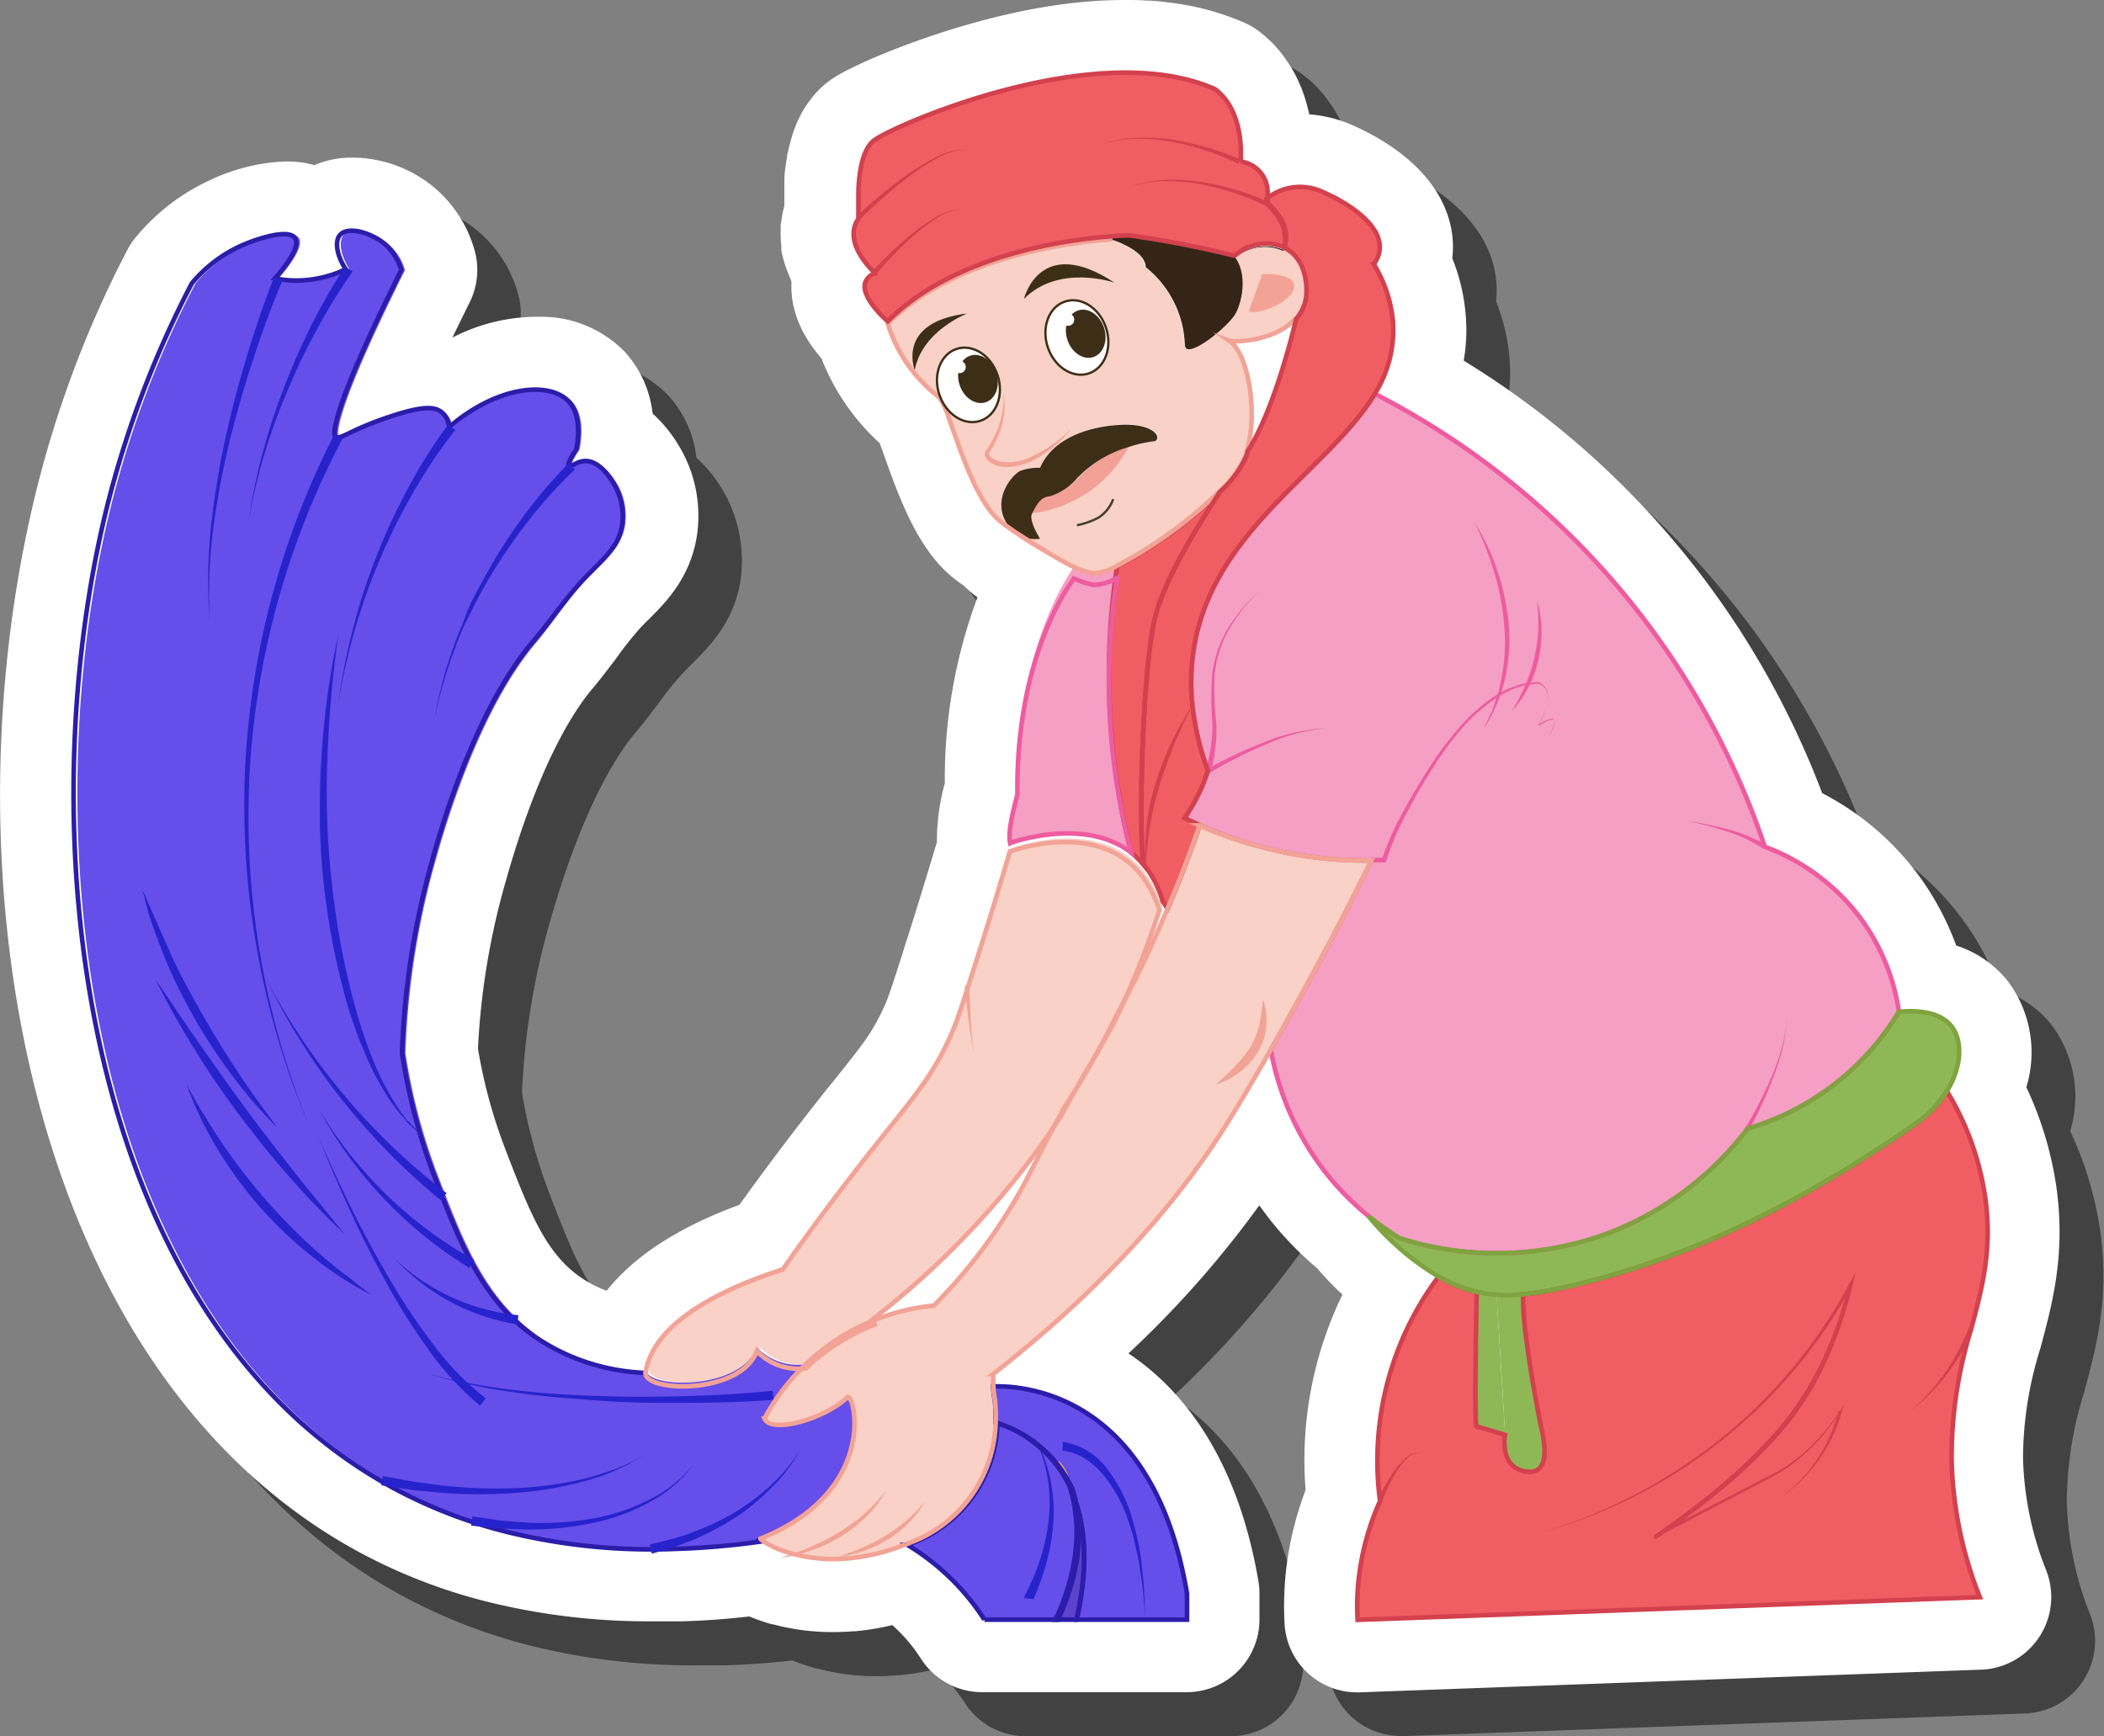<svg id="Layer_1" data-name="Layer 1" xmlns="http://www.w3.org/2000/svg" width="228.9" height="188.89" viewBox="0 0 228.9 188.89">
  <rect x="0" y="0" width="228.9" height="188.89" fill="#808080" stroke="none"/>
  <defs>
    <style>
      .cls-1 {
        fill: #050505;
        opacity: 0.5;
      }

      .cls-2, .cls-24 {
        fill: #fff;
      }

      .cls-3 {
        fill: #342517;
      }

      .cls-4 {
        fill: #f3a097;
      }

      .cls-5 {
        fill: #f49fc3;
      }

      .cls-6 {
        fill: #654eea;
      }

      .cls-13, .cls-16, .cls-20, .cls-21, .cls-22, .cls-23, .cls-7 {
        fill: none;
      }

      .cls-7 {
        stroke: #1d1c1a;
      }

      .cls-13, .cls-16, .cls-19, .cls-20, .cls-21, .cls-22, .cls-23, .cls-24, .cls-7 {
        stroke-miterlimit: 10;
      }

      .cls-13, .cls-24, .cls-7 {
        stroke-width: 0.25px;
      }

      .cls-8 {
        fill: #f9d1c6;
      }

      .cls-9 {
        fill: #f05e63;
      }

      .cls-10 {
        fill: #d2414d;
      }

      .cls-11 {
        fill: #f2a396;
      }

      .cls-12 {
        fill: #3d2e17;
      }

      .cls-13 {
        stroke: #424127;
      }

      .cls-14 {
        fill: #ee5ba0;
      }

      .cls-15 {
        fill: #8eb856;
      }

      .cls-16, .cls-19 {
        stroke: #2b1daa;
      }

      .cls-16, .cls-19, .cls-20, .cls-21, .cls-22, .cls-23 {
        stroke-width: 0.5px;
      }

      .cls-17 {
        fill: #2723cc;
      }

      .cls-18 {
        fill: #eeb637;
      }

      .cls-19 {
        fill: #5d42ce;
      }

      .cls-20 {
        stroke: #ee5ba0;
      }

      .cls-21 {
        stroke: #d2414d;
      }

      .cls-22 {
        stroke: #7fa43f;
      }

      .cls-23 {
        stroke: #f2a396;
      }

      .cls-24 {
        stroke: #3d2e17;
      }
    </style>
  </defs>
  <g>
    <path class="cls-1" d="M152.39,188.89a7.91,7.91,0,0,1-7.89-7.47,34.65,34.65,0,0,1,.57-8.49,36.55,36.55,0,0,1,1.72-6.06,41.38,41.38,0,0,1,1.15-13.38,42.54,42.54,0,0,1,2.87-7.87,40.08,40.08,0,0,1-2.77-2.9,37.25,37.25,0,0,1-4.74-4.82q-.8-1-1.53-2A110.25,110.25,0,0,1,127.55,152c6.5,4.33,12,12.18,14.14,24.81a8.17,8.17,0,0,1,.1,1.31V181a7.91,7.91,0,0,1-7.91,7.91H111.61a7.9,7.9,0,0,1-6.69-3.69,17.32,17.32,0,0,0-3.11-3.61,29.68,29.68,0,0,1-4,.67h-.21c-.76.07-1.52.1-2.26.1a24.46,24.46,0,0,1-6.44-.84h-.07a5.62,5.62,0,0,1-.55-.15,20.58,20.58,0,0,1-2.05-.72c-2.55.28-5,.46-7.42.53h-.47c-.9,0-1.78,0-2.64,0a73.09,73.09,0,0,1-17.41-2,60.82,60.82,0,0,1-14.59-5.6C7.26,153.75-1.52,99.19,8.73,57.92a118.36,118.36,0,0,1,9.87-26,7.51,7.51,0,0,1,1-1.46,23,23,0,0,1,8.29-6.26,21,21,0,0,1,7.76-1.89h.43a10,10,0,0,1,2.87.4,9.9,9.9,0,0,1,4-.83h.4a14,14,0,0,1,8.22,2.92,13.71,13.71,0,0,1,4.77,7.09,7.9,7.9,0,0,1-.51,5.75c-.69,1.39-1.31,2.66-1.87,3.82a20.11,20.11,0,0,1,8.93-2.27h.38A12.73,12.73,0,0,1,72.68,43a12,12,0,0,1,3.08,6.79,15.19,15.19,0,0,1,4.79,13.47c-.76,4.48-3.38,7.1-5.3,9l-.83.84a34.08,34.08,0,0,0-2.72,3.35c-.78,1-1.58,2.11-2.51,3.2-2,2.34-5.84,8.16-9.46,21a79.82,79.82,0,0,0-2.94,18.26,56.65,56.65,0,0,0,3,11c2.76,7.19,4.5,11.38,8.25,13.93a13.2,13.2,0,0,0,2.72,1.41c3-3.78,7.81-6.92,14.45-9.35,2.85-4,5.35-7.26,7.42-9.93,1.08-1.38,2-2.56,2.87-3.63,1.39-1.73,2.48-3.09,3.36-4.33a21.4,21.4,0,0,0,2.29-4.16c.32-.73.9-2.5,1.31-3.77l.55-1.71c0-.09.52-1.66.52-1.66,1.11-3.48,2.5-8.08,3.16-10.28,0-.16,0-.31,0-.47a23.72,23.72,0,0,1,.85-5.93,56.92,56.92,0,0,1,3.56-20.26,11.72,11.72,0,0,1-1.47-1.28l-.52-.37c-4-2.85-6.06-7.87-8.1-13.65-.17-.48-.52-1.44-.53-1.48a24.45,24.45,0,0,1-6.34-9.21l-.41-.49c-.27-.34-.46-.6-.65-.86L92.8,42c-.26-.4-.53-.87-.77-1.33l-.22-.47a11,11,0,0,1-.61-1.68,3.06,3.06,0,0,1-.1-.38,9.57,9.57,0,0,1-.25-2.62v-.19a2,2,0,0,1-.11-.26c-.19-.41-.33-.77-.46-1.14l-.06-.18a12.25,12.25,0,0,1-.44-1.81c0-.14,0-.36-.06-.5A9.38,9.38,0,0,1,89.65,30s0-.56,0-.56c0-.18,0-.36,0-.53a9.8,9.8,0,0,1,.35-1.76c0-.45,0-1,0-1.56a3.08,3.08,0,0,1,0-.43c0-.28,0-.49,0-.69,0-.83.12-1.58.23-2.3l.07-.41c0-.23.08-.46.13-.7s.09-.42.15-.64.13-.47.18-.66c.11-.34.2-.62.29-.88l.24-.61c.16-.37.31-.68.46-1s.27-.49.39-.7A11,11,0,0,1,93,15.54c.2-.26.4-.5.61-.73a10,10,0,0,1,2.07-1.7c2.56-1.61,11.89-5.6,21.63-7.39,1.11-.21,2.22-.38,3.34-.53a51.8,51.8,0,0,1,6.54-.44c.73,0,1.45,0,2.17,0,.91,0,1.81.13,2.69.24a29.09,29.09,0,0,1,8.08,2.17,8.92,8.92,0,0,1,1.49.87,14,14,0,0,1,1.68,1.48l.38.41a13.37,13.37,0,0,1,1,1.3c.09.11.18.25.27.38a15.86,15.86,0,0,1,.94,1.65l.24.54c.11.24.26.62.4,1,.06.17.14.39.21.62s.17.55.23.79.16.62.22.94a14.24,14.24,0,0,1,4.64,1.15c3.31,1.44,9,4.69,10.6,10.38a10.89,10.89,0,0,1,.33,4.12,21.44,21.44,0,0,1,1.48,6.44A19.85,19.85,0,0,1,164,44a94.42,94.42,0,0,1,39,47.06,30.3,30.3,0,0,1,14.58,16.59,11.86,11.86,0,0,1,5.64,3.89,13,13,0,0,1,2,11.53,38.55,38.55,0,0,1,3.3,11.08c.95,7.08-.44,12.39-1.71,17.07l-.06.25a39.9,39.9,0,0,0-1.89,11.87,35.09,35.09,0,0,0,2.53,12.32,7.91,7.91,0,0,1-7.09,10.78l-67.68,2.46Z"/>
    <path class="cls-2" d="M147.64,184.14a7.91,7.91,0,0,1-7.89-7.47,35.15,35.15,0,0,1,.57-8.49,36.83,36.83,0,0,1,1.72-6.06,41.28,41.28,0,0,1,4-21.25,38,38,0,0,1-2.77-2.9,36.7,36.7,0,0,1-4.75-4.82c-.53-.64-1-1.3-1.52-2a110.33,110.33,0,0,1-14.23,16.11c6.5,4.34,12,12.19,14.14,24.81a8.17,8.17,0,0,1,.11,1.31v2.83a7.91,7.91,0,0,1-7.91,7.91H106.86a7.91,7.91,0,0,1-6.69-3.68,17.42,17.42,0,0,0-3.1-3.62,28.17,28.17,0,0,1-4,.67l-.22,0c-.75.06-1.51.09-2.25.09a24.9,24.9,0,0,1-6.45-.83l-.06,0a5.12,5.12,0,0,1-.56-.15,20.39,20.39,0,0,1-2-.72c-2.55.29-5,.47-7.42.53H73.6c-.9,0-1.77,0-2.64,0a72.64,72.64,0,0,1-17.41-2A60,60,0,0,1,39,168.84C2.51,149-6.26,94.44,4,53.18a118.14,118.14,0,0,1,9.86-26,8.23,8.23,0,0,1,1-1.47,22.93,22.93,0,0,1,8.29-6.25,21,21,0,0,1,7.76-1.89h.43a10.75,10.75,0,0,1,2.87.4,10,10,0,0,1,4-.82h.41a14.08,14.08,0,0,1,8.21,2.92,13.83,13.83,0,0,1,4.78,7.09,7.91,7.91,0,0,1-.52,5.75c-.69,1.4-1.31,2.66-1.87,3.82a20.1,20.1,0,0,1,8.93-2.26h.39a12.67,12.67,0,0,1,9.39,3.77A11.9,11.9,0,0,1,71,45a15.22,15.22,0,0,1,2.92,3.61,14.71,14.71,0,0,1,1.87,9.86c-.76,4.48-3.38,7.1-5.29,9-.27.26-.54.54-.83.84A36.63,36.63,0,0,0,67,71.69c-.78,1-1.59,2.11-2.51,3.2-2,2.34-5.85,8.16-9.47,21A79.82,79.82,0,0,0,52,114.1a56,56,0,0,0,3,11c2.75,7.19,4.5,11.38,8.24,13.93A12.73,12.73,0,0,0,66,140.44c3-3.78,7.81-6.91,14.45-9.35,2.86-4,5.35-7.26,7.42-9.93,1.08-1.38,2-2.56,2.88-3.62,1.38-1.73,2.47-3.1,3.36-4.33a22.25,22.25,0,0,0,2.29-4.16c.31-.74.89-2.51,1.3-3.78l.55-1.71c0-.08.52-1.65.52-1.65,1.11-3.49,2.5-8.09,3.16-10.29,0-.15,0-.31,0-.47a23.86,23.86,0,0,1,.86-5.93A56.47,56.47,0,0,1,106.34,65a13.68,13.68,0,0,1-1.48-1.27l-.52-.37c-4-2.85-6.06-7.88-8.1-13.66-.17-.48-.52-1.43-.53-1.48A24.43,24.43,0,0,1,89.37,39l-.41-.5c-.27-.34-.46-.59-.64-.85s-.18-.25-.26-.38a12.93,12.93,0,0,1-.78-1.33l-.22-.46a12.6,12.6,0,0,1-.61-1.68c0-.13-.07-.27-.1-.39a10.34,10.34,0,0,1-.25-2.61,1.34,1.34,0,0,1,0-.2L86,30.33c-.19-.41-.33-.78-.46-1.15L85.47,29A12.23,12.23,0,0,1,85,27.2L85,26.69a10.83,10.83,0,0,1-.07-1.41s0-.57,0-.57c0-.18,0-.35.06-.53a10.15,10.15,0,0,1,.34-1.76c0-.45,0-1,0-1.55v-.44c0-.27,0-.49,0-.69,0-.83.12-1.58.23-2.29l.07-.42c0-.22.09-.46.14-.69s.09-.42.15-.65.12-.46.18-.66.19-.61.29-.88.15-.41.23-.61c.16-.37.31-.68.47-1s.26-.49.38-.69a11.21,11.21,0,0,1,.76-1.08,7.15,7.15,0,0,1,.6-.72,10,10,0,0,1,2.07-1.71c2.56-1.6,11.89-5.59,21.63-7.39,1.11-.2,2.22-.38,3.34-.52A50.22,50.22,0,0,1,122.45,0c.72,0,1.45,0,2.16.06.91,0,1.81.12,2.7.23a28.78,28.78,0,0,1,8.07,2.18,7.9,7.9,0,0,1,1.49.86,15,15,0,0,1,1.68,1.48c.13.13.25.27.38.41a13.56,13.56,0,0,1,1,1.3l.26.38a14.23,14.23,0,0,1,.94,1.65l.24.54a10.63,10.63,0,0,1,.4,1c.07.17.14.39.21.62s.17.56.23.79.16.62.23.94a14.44,14.44,0,0,1,4.63,1.15c3.31,1.45,9,4.69,10.6,10.38A10.71,10.71,0,0,1,158,28.1a21.2,21.2,0,0,1,1.48,6.45,19.39,19.39,0,0,1-.24,4.69,94.37,94.37,0,0,1,39,47.06,30.41,30.41,0,0,1,10.38,8.79,30.88,30.88,0,0,1,4.2,7.79,11.83,11.83,0,0,1,5.63,3.89,12.94,12.94,0,0,1,2,11.53,38.24,38.24,0,0,1,3.3,11.08c.95,7.08-.44,12.4-1.71,17.08l-.06.24a40.23,40.23,0,0,0-1.89,11.87,35.32,35.32,0,0,0,2.53,12.32,7.91,7.91,0,0,1-7.08,10.78l-67.69,2.47Z"/>
    <g>
      <path class="cls-3" d="M134.47,34.19c-.87,1.49-5.48,5.19-5.57,3.33a11.3,11.3,0,0,0-4.26-8.45c0-1.35-1.89-2.35-3.57-2.95h0l-1-.33c1.46-.14,2.47-.16,2.86-.16a111,111,0,0,1,11.36,2.2l.05,0c.06.08.13.16.19.25C135.83,29.91,135.26,32.86,134.47,34.19Z"/>
      <path class="cls-4" d="M122.93,48.54c-.23.43-4.06,7.33-10.67,7.31.43-.77.84-1.8,1.95-1.88a6.36,6.36,0,0,0,3.09-2A13,13,0,0,1,122.93,48.54Z"/>
      <path class="cls-5" d="M206.59,110.08a28.55,28.55,0,0,1-16.46,12.72,34.52,34.52,0,0,1-15.25,11.42,35,35,0,0,1-22.61.51,30.88,30.88,0,0,1-7.61-6.6,30.51,30.51,0,0,1-6.41-13.91c2.36-4.14,4.32-7.77,4.53-8.15,2.72-5,4.89-9.32,6.42-12.45A43.73,43.73,0,0,1,136.7,92a41.49,41.49,0,0,1-6.17-2.21c-.59-.25-1.14-.52-1.66-.78a19,19,0,0,0,1.55-2.65,16.35,16.35,0,0,0,1-2.52,30,30,0,0,1-1.68-7.06h0a23.35,23.35,0,0,1,.32-7.14c2.5-12.37,14.6-18.64,19.52-26.79A86.47,86.47,0,0,1,192,92.13a23,23,0,0,1,10.35,7.69A22.75,22.75,0,0,1,206.59,110.08Z"/>
      <path class="cls-6" d="M114.83,176.23h-8a25.78,25.78,0,0,0-8.37-8.13l.06,0c.21-.08.4-.18.6-.26a14.31,14.31,0,0,0,9.12-13,12.94,12.94,0,0,1,4.81,2.69,12.76,12.76,0,0,1,3.37,4.52C118.39,168.43,115.63,174.54,114.83,176.23Z"/>
      <path class="cls-6" d="M129.14,173.4v2.83h-12c1.46-6.47.81-11-.66-14.24a12.76,12.76,0,0,0-3.37-4.52,12.94,12.94,0,0,0-4.81-2.69,16.81,16.81,0,0,0-.07-2.43,8.51,8.51,0,0,1-.17-1.5C111.51,150.74,125.5,151.74,129.14,173.4Z"/>
      <path class="cls-7" d="M120,25.79h0c-5.39.48-16.75,2.36-23.51,9.18,0,0,0,.11.08.33,6.76-6.76,18-8.62,23.43-9.1h0l1-.08Zm19.7,1.14,0,0a5.07,5.07,0,0,0-5.41.89c.06.08.13.16.19.25a5,5,0,0,1,5.22-.72h0a2.32,2.32,0,0,0,.06-.38S139.75,27,139.74,26.93Z"/>
      <path class="cls-8" d="M139.68,26.92a2.71,2.71,0,0,1-.06.38v0a5,5,0,0,0-5.23.73c1.33,1.85.76,4.81,0,6.14-.87,1.48-5.47,5.19-5.57,3.32A11.3,11.3,0,0,0,124.53,29c0-1.34-1.9-2.34-3.58-2.94h0c-.31,0-.64.05-1,.08h0c-5.38.47-16.68,2.34-23.44,9.09a16.18,16.18,0,0,0,5.57,8,.45.45,0,0,1,.11.13,8.82,8.82,0,0,1,1,2.25C104.43,49,106.24,55,109,56.92c.46.33.93.64,1.39,1-3.13-3-.25-6.38.7-6.74a6.2,6.2,0,0,1,2.1-.32c1.22-2.84,4.56-4.38,8.48-4.65s4.84,1.43,4,1.77a14.11,14.11,0,0,0-2.89.65l0,0a13.42,13.42,0,0,1-2.89,3.76,14.14,14.14,0,0,1-7.79,3.49c0,1,.17,2.38,1,2.69l0,0c-2.13-.77-2.67-.8-2.73-.67-.14.28,1.8,1.75,6.31,3.75a10.19,10.19,0,0,0,2.18.72,5.41,5.41,0,0,0,2.52-.79,48.19,48.19,0,0,0,11.15-8.07h0a11.53,11.53,0,0,0,2.85-3.82,4.19,4.19,0,0,0,.19-.63c1.25-4.4,0-10.63-1.92-12,.54.19,5.05.07,7.2-2.42a4.54,4.54,0,0,0,1.13-3C142.06,29.12,141.05,27.61,139.68,26.92Z"/>
      <path class="cls-7" d="M125.17,21a13.93,13.93,0,0,1,14.55,5.9"/>
      <path class="cls-9" d="M139.74,26.93l0,0a5.07,5.07,0,0,0-5.41.89l-.05,0a111,111,0,0,0-11.36-2.2c-.39,0-1.4,0-2.86.16h0c-5.39.48-16.75,2.36-23.51,9.18,0,0-4.54-3.89-1.42-5.27.11-.08-3.66-3.24-1.77-5.95,0-.06-.7-7.12,1.77-8.65S119.34,4,132.18,9.7c3.37,2.48,2.76,7.88,2.76,7.88a3.42,3.42,0,0,1,2.9,4c0,.1,0,.21,0,.32C137.86,22.52,140.43,23.91,139.74,26.93Z"/>
      <path class="cls-10" d="M93.14,23.58A53.8,53.8,0,0,1,98.7,19a26.67,26.67,0,0,1,3.07-1.86,6.54,6.54,0,0,1,3.45-.84,6.45,6.45,0,0,0-3.39,1,25.43,25.43,0,0,0-3,1.95,53.28,53.28,0,0,0-5.36,4.71Z"/>
      <path class="cls-10" d="M94.9,29.53a41.12,41.12,0,0,1,4.34-4.11,19.77,19.77,0,0,1,2.44-1.71,6.65,6.65,0,0,1,2.78-1,6.52,6.52,0,0,0-2.71,1.14,19.42,19.42,0,0,0-2.35,1.79,41.22,41.22,0,0,0-4.12,4.24Z"/>
      <path class="cls-10" d="M134.74,17.82a29.08,29.08,0,0,0-7.42-2.43,22.25,22.25,0,0,0-3.91-.3,14.14,14.14,0,0,0-3.86.71A14,14,0,0,1,123.4,15a21.85,21.85,0,0,1,4,.17,30,30,0,0,1,3.87.86A28.49,28.49,0,0,1,135,17.38Z"/>
      <path class="cls-10" d="M137.79,22.42A29.08,29.08,0,0,0,130.37,20a21.32,21.32,0,0,0-3.91-.29,13.83,13.83,0,0,0-3.87.7,14.16,14.16,0,0,1,3.86-.83,21,21,0,0,1,4,.18,28.75,28.75,0,0,1,3.87.85A28.36,28.36,0,0,1,138,22Z"/>
      <path class="cls-11" d="M137.3,29.85s3.53-.27,3.5,1.32-3.92,3.2-4.94,2.7"/>
      <path class="cls-11" d="M109.17,42.67a8,8,0,0,1-.12,3.4,10.18,10.18,0,0,1-1.4,3.14l0,0h0c-.19.16.09.57.46.75a3.26,3.26,0,0,0,1.25.33A5.92,5.92,0,0,0,112,49.8a16.35,16.35,0,0,0,4.58-3.15,13.24,13.24,0,0,1-4.4,3.55,6.42,6.42,0,0,1-2.84.61,3.29,3.29,0,0,1-1.46-.4,2,2,0,0,1-.6-.55,1,1,0,0,1-.14-.46.72.72,0,0,1,.2-.48l0,0a12.09,12.09,0,0,0,1.47-3A9.26,9.26,0,0,0,109.17,42.67Z"/>
      <path class="cls-12" d="M125.64,48a14.11,14.11,0,0,0-2.89.65h0A12.79,12.79,0,0,0,117.21,52a6.25,6.25,0,0,1-3,2c-1.09.08-1.49,1.09-1.92,1.85s.86,2.77.86,2.77a4,4,0,0,1-2.79-.67h0c-3.13-3-.25-6.38.69-6.74a6,6,0,0,1,2.11-.32c1.22-2.85,4.56-4.38,8.48-4.65S126.43,47.64,125.64,48Z"/>
      <path class="cls-13" d="M121.11,54.31a4.08,4.08,0,0,1-1.58,2,8.66,8.66,0,0,1-2.37.84h0"/>
      <path class="cls-5" d="M123.06,92.77c-4.71-3.8-11.8-1.55-13-1.14h0l-.16.06c-.35-1.53.73-5.09.79-5.57-.16-14.41,4.79-22.51,6.14-24.43a9.58,9.58,0,0,0,2.18.73,5.41,5.41,0,0,0,2.52-.79,78.68,78.68,0,0,0-.67,17.53A80.35,80.35,0,0,0,123.06,92.77Z"/>
      <path class="cls-7" d="M127,98.91c.46.71,1,1.56,1,1.56l1.88.68"/>
      <path class="cls-7" d="M126.61,97.61l-.15.43"/>
      <path class="cls-8" d="M126.43,98.56A91.4,91.4,0,0,1,121.37,111c-1.71,3.1-3.23,5.51-5.57,9.8a.83.83,0,0,1-.08.12,87.75,87.75,0,0,1-6.46,8.69,92,92,0,0,1-14.11,13.51l.29.52A23.59,23.59,0,0,0,88,148.45a6.26,6.26,0,0,1-5.33-1.85c-1.6,4.43-10.79,4.55-12,2.76a.77.77,0,0,1-.11-.38c.87-6,9.73-9.6,14.92-11.25,0,0,0,0,0,0,3.48-5,6.52-8.94,8.65-11.69,5.22-6.68,7.63-9.07,9.84-14.27.46-1.08,1.08-2.93,2.19-6.41v0c.14-.44.28-.9.44-1.39,1.55-4.87,2.77-8.91,3.59-11.72h0c1.17-.4,8.19-2.63,12.86,1.14a8.33,8.33,0,0,1,1.36,1.36,11.41,11.41,0,0,1,2,3.8Z"/>
      <path class="cls-7" d="M110.13,91.39a2.1,2.1,0,0,1-.06.24"/>
      <path class="cls-11" d="M105.45,107.23c.09,2.42.16,4.85.49,7.25-.49-2.38-.74-4.8-1-7.21Z"/>
      <path class="cls-14" d="M168.42,80.3a10.32,10.32,0,0,0,.53-1,3.62,3.62,0,0,0,.2-.55c0-.18,0-.44-.18-.45a2.22,2.22,0,0,0-1.08.39c-.18.07-.3.24-.54.25l.29-.53a6.75,6.75,0,0,0,.72-2.21,2.07,2.07,0,0,0-.15-1.13,1.47,1.47,0,0,0-.85-.69h0l-1.11.12a10.2,10.2,0,0,0-1.09.27,10.37,10.37,0,0,0-2,.94l0,0h0l0,0A18.42,18.42,0,0,0,159,79.3a35.83,35.83,0,0,0-3.26,4.48c-1,1.57-1.91,3.17-2.76,4.81a30.1,30.1,0,0,0-2.17,5.07l-.05.17h-.17l-1.39,0v-.5l1.37,0-.22.17a30.09,30.09,0,0,1,2.27-5.12c.88-1.64,1.84-3.23,2.84-4.8a36.42,36.42,0,0,1,3.35-4.47A18.61,18.61,0,0,1,163,75.5h0a10.45,10.45,0,0,1,2.08-.92,6.06,6.06,0,0,1,1.1-.26l1.14-.11h0a1.57,1.57,0,0,1,.91.77,2.08,2.08,0,0,1,.14,1.18,6.55,6.55,0,0,1-.76,2.23,3.33,3.33,0,0,1-.29.49,3.64,3.64,0,0,1,.47-.28,2.47,2.47,0,0,1,1.11-.39.23.23,0,0,1,.21.2.7.7,0,0,1,0,.29,3.73,3.73,0,0,1-.2.56A11.53,11.53,0,0,1,168.42,80.3Z"/>
      <path class="cls-14" d="M131.16,83.79a15.67,15.67,0,0,0,.73-5.19,36.56,36.56,0,0,1,0-5.34,12.73,12.73,0,0,1,1.77-5,18,18,0,0,1,3.44-4,17.87,17.87,0,0,0-3.33,4.12,12.5,12.5,0,0,0-1.63,5,34.92,34.92,0,0,0,.18,5.3,16.36,16.36,0,0,1-.63,5.34Z"/>
      <path class="cls-10" d="M146.92,26.72a24.93,24.93,0,0,0-2.65.88,3.59,3.59,0,0,0-1.12.69c-.29.3-.22.57.11.85a5.63,5.63,0,0,0,2.5.84,5.36,5.36,0,0,0,2.67-.26l0,0a6.69,6.69,0,0,0,1.12-1,5.5,5.5,0,0,1-1,1.19h0a5.1,5.1,0,0,1-2.82.5,5.18,5.18,0,0,1-2.77-.92,1.15,1.15,0,0,1-.45-.73,1,1,0,0,1,.34-.81,3.59,3.59,0,0,1,1.3-.7A12.79,12.79,0,0,1,146.92,26.72Z"/>
      <path class="cls-8" d="M149.2,93.62c-1.53,3.13-3.7,7.44-6.42,12.45-.21.38-2.17,4-4.53,8.15-1.75,3.07-3.72,6.41-5.33,8.93-3.94,6.12-11.3,15.76-24.84,26.33h0a6.62,6.62,0,0,0,0,1.38,8.81,8.81,0,0,0,.17,1.5,16.65,16.65,0,0,1,.07,2.42,14.32,14.32,0,0,1-9.12,13l-.6.25s0,0-.06,0h0a22,22,0,0,1-6.14,1.52h0a17.18,17.18,0,0,1-6.49-.58h0a10.47,10.47,0,0,1-2.88-1.28c-.19-.13-.3-.23-.3-.27,12.78-5.13,10.31-15.64,9.5-15.41-2.61,2.45-8.33,4-9.06,2.34a23.45,23.45,0,0,1,4.59-6,23,23,0,0,1,3.73-2.88,22.65,22.65,0,0,1,3.75-1.88,23.15,23.15,0,0,1,6.35-1.53v0a57,57,0,0,0,7.91-9.94c1.66-2.61,2.47-4.36,4.32-7.94.7-1.34,1.35-2.53,1.92-3.61a.83.83,0,0,0,.08-.12,92,92,0,0,0,5.61-9.89A122.26,122.26,0,0,0,127,98.91c1.16-2.72,2.35-5.75,3.5-9.1A41.49,41.49,0,0,0,136.7,92,43.73,43.73,0,0,0,149.2,93.62Z"/>
      <path class="cls-8" d="M101.51,142.17l-.13.12.12-.12Z"/>
      <path class="cls-11" d="M137.41,108.73a7.55,7.55,0,0,1,.37,2.89,6.89,6.89,0,0,1-.92,2.84,8.22,8.22,0,0,1-2,2.2,10.69,10.69,0,0,1-1.23.79,13.07,13.07,0,0,1-1.34.56c.35-.35.71-.65,1.06-1s.68-.63,1-1A12.41,12.41,0,0,0,136,114a9.24,9.24,0,0,0,1-2.45A25.62,25.62,0,0,0,137.41,108.73Z"/>
      <path class="cls-14" d="M183.48,89.33a35.45,35.45,0,0,1,4.43.89,17,17,0,0,1,4.23,1.71l-.28.42a16.44,16.44,0,0,0-4-1.89A34,34,0,0,0,183.48,89.33Z"/>
      <path class="cls-14" d="M189.91,122.67A43.79,43.79,0,0,0,192.8,117a21.07,21.07,0,0,0,1.64-6.19A21.34,21.34,0,0,1,193,117a43.24,43.24,0,0,1-2.69,5.88Z"/>
      <path class="cls-14" d="M160.39,56.8a24.09,24.09,0,0,1,2.52,5.33,25.42,25.42,0,0,1,1.23,5.79,19.54,19.54,0,0,1-.4,5.91,17.07,17.07,0,0,1-2.3,5.43l.61-1.34.31-.66.23-.7.47-1.38.3-1.43a20.06,20.06,0,0,0,.28-5.79,27.38,27.38,0,0,0-1.09-5.72A33,33,0,0,0,160.39,56.8Z"/>
      <path class="cls-14" d="M167.22,65.4a11,11,0,0,1,.48,3.17,13,13,0,0,1-.33,3.22,12.15,12.15,0,0,1-1.1,3,11.83,11.83,0,0,1-1.84,2.63,20.91,20.91,0,0,0,1.49-2.8,16.47,16.47,0,0,0,1-3,19.08,19.08,0,0,0,.43-3.11A19.8,19.8,0,0,0,167.22,65.4Z"/>
      <path class="cls-7" d="M148.88,132.32c-.06-.08-.12-.14-.19-.22"/>
      <path class="cls-15" d="M166.07,160.09c-3-.43-2.33-4-2.33-4-.08-1.74-.71-11.85-.93-15.23a15.83,15.83,0,0,0,2.92-.05c-.26,3.4,1.76,13.62,1.9,14.29S169.09,160.52,166.07,160.09Z"/>
      <path class="cls-15" d="M163.74,156.1s-2.8-.85-3.08-.9-.07-11.5,0-14.65a12.78,12.78,0,0,0,2.17.32C163,144.25,163.66,154.36,163.74,156.1Z"/>
      <path class="cls-15" d="M211.81,118.72a11.62,11.62,0,0,1-3.37,3.52c-.76.54-2,1.43-3.64,2.47-9.3,6.11-21,12.34-34.64,15.37a35.3,35.3,0,0,1-4.43.74,15.83,15.83,0,0,1-2.92.05,12.78,12.78,0,0,1-2.17-.32,12.91,12.91,0,0,1-2.29-.73,15.51,15.51,0,0,1-1.87-.93,29.54,29.54,0,0,1-7.6-6.57,28.92,28.92,0,0,0,3.39,2.41,35,35,0,0,0,22.61-.51,34.52,34.52,0,0,0,15.25-11.42,28.55,28.55,0,0,0,16.46-12.72c.44,0,4.1-.48,5.71,1.58C213.52,113.21,213.47,116,211.81,118.72Z"/>
      <path class="cls-9" d="M214.44,144.63h0c1.2-4.45,2.31-8.63,1.56-14.18a30.63,30.63,0,0,0-4.19-11.72,11.62,11.62,0,0,1-3.37,3.52c-.76.54-2,1.43-3.64,2.47-9.3,6.11-21,12.34-34.64,15.37a35.3,35.3,0,0,1-4.43.74c-.26,3.4,1.76,13.62,1.9,14.29s1.46,5.41-1.56,5-2.33-4-2.33-4-2.8-.85-3.08-.9-.07-11.5,0-14.65a12.91,12.91,0,0,1-2.29-.73,15.51,15.51,0,0,1-1.87-.93,33.48,33.48,0,0,0-6.36,24.41,28.39,28.39,0,0,0-2,6.36,27,27,0,0,0-.44,6.57l67.69-2.47a42.91,42.91,0,0,1-3.07-15.08A47.23,47.23,0,0,1,214.44,144.63Zm-34.58,22.63v0h0Z"/>
      <path class="cls-10" d="M207.7,153.73c.66-.68,1.41-1.28,2-2a20,20,0,0,0,1.8-2.21,20.6,20.6,0,0,0,1.48-2.42,27.17,27.17,0,0,0,1.19-2.57l.46.19a28.31,28.31,0,0,1-1.32,2.57,22.57,22.57,0,0,1-1.61,2.38,20.52,20.52,0,0,1-1.91,2.15C209.16,152.51,208.39,153.08,207.7,153.73Z"/>
      <path class="cls-10" d="M149.88,163.22a19.39,19.39,0,0,1,1.84-3.23,8.1,8.1,0,0,1,1.25-1.37,2.08,2.08,0,0,1,1.7-.58,2,2,0,0,0-1.62.68,7.55,7.55,0,0,0-1.12,1.41,18.24,18.24,0,0,0-1.58,3.27Z"/>
      <path class="cls-10" d="M193.65,163a16.82,16.82,0,0,0,6.37-9.49l.18.08a21.75,21.75,0,0,1-4,4.74,18.68,18.68,0,0,1-2.49,1.85c-.89.53-1.81,1-2.72,1.46l-10.88,5.69,0,0-.16.07V167a0,0,0,0,0,0,0l0,0L180,167h0a85.68,85.68,0,0,0,7.07-5.35,54.28,54.28,0,0,0,6.33-6.17,33.9,33.9,0,0,0,4.77-7.4,43.14,43.14,0,0,0,2.93-8.33l.39.15a55.5,55.5,0,0,1-14.38,17,54.58,54.58,0,0,1-9.44,6,58.44,58.44,0,0,1-10.43,4,57.87,57.87,0,0,0,19.68-10.15,54.86,54.86,0,0,0,14.2-16.93l.77-1.42-.38,1.57a42.93,42.93,0,0,1-2.92,8.43,32,32,0,0,1-4.83,7.51,56,56,0,0,1-6.42,6.19,84.18,84.18,0,0,1-7.13,5.33h0l0,0,0,0-.16.07V167a0,0,0,0,0,0,0l0,0,5.53-2.86,5.47-2.82c.91-.49,1.85-.92,2.72-1.44a18.11,18.11,0,0,0,2.46-1.81,22.62,22.62,0,0,0,4-4.64l.34-.51-.16.59A17,17,0,0,1,193.65,163Z"/>
      <path class="cls-6" d="M82.64,167.48c0,.05.11.14.3.27a85,85,0,0,1-9.09.78h0a65.66,65.66,0,0,1-18-1.78,52.32,52.32,0,0,1-12.7-4.87c-34.4-18.72-39.73-72-31.08-106.8a110,110,0,0,1,9.21-24.26,15.26,15.26,0,0,1,5.44-4.13c1.66-.72,5.08-1.85,5.79-.79s-1.78,3.93-2.2,4.38a11.93,11.93,0,0,0,4.7,0,11.59,11.59,0,0,0,3-1c-.93-1.44-1.23-3-.61-3.72.87-1,3.29-.23,4.66.83a5.87,5.87,0,0,1,2,3c-8.54,17.14-7.2,18.12-7.2,18.12.57.43,1.46-.68,5.95-2.18,3.55-1.17,4.89-1.11,5.65-.43a2.46,2.46,0,0,1,.75,1.58c5.3-4.54,10.91-5,13-2.82,1.5,1.6,1,4.44.84,5.26-.48.69-1,1.61-.83,1.8s.87-.54,1.79-.55c1.63-.07,2.9,2.09,3.15,2.51A6.91,6.91,0,0,1,68,57.18c-.4,2.33-1.93,3.52-4,5.65s-3.67,4.69-5.59,7C52,77.31,48.27,90.5,47.37,93.69a87.21,87.21,0,0,0-3.26,20.88,64.27,64.27,0,0,0,3.54,13.37c2.82,7.34,5.21,13.56,11.17,17.63a23,23,0,0,0,11.57,3.79c1.15,1.79,10.35,1.67,11.94-2.76a6.29,6.29,0,0,0,5.34,1.85,23.62,23.62,0,0,0-4.59,6c.73,1.68,6.45.11,9.06-2.34C93,151.85,95.42,162.35,82.64,167.48Z"/>
      <path class="cls-16" d="M82.25,167.49s.11.14.3.27a84.72,84.72,0,0,1-9.08.77h0a65.73,65.73,0,0,1-18-1.77,52.74,52.74,0,0,1-12.7-4.87C8.34,143.17,3,89.93,11.66,55.08a110.6,110.6,0,0,1,9.21-24.25,15.1,15.1,0,0,1,5.45-4.13c1.66-.73,5.07-1.85,5.79-.79s-1.79,3.92-2.2,4.38a11.92,11.92,0,0,0,4.7,0,11.73,11.73,0,0,0,3-1c-.94-1.44-1.24-3-.62-3.72.87-1,3.29-.24,4.67.82a6,6,0,0,1,2,3c-8.55,17.13-7.2,18.12-7.2,18.12.57.42,1.45-.68,6-2.19,3.54-1.17,4.88-1.11,5.64-.42a2.46,2.46,0,0,1,.75,1.58c5.3-4.54,10.92-5,13-2.82,1.5,1.6,1,4.43.84,5.25-.48.7-1,1.62-.82,1.81s.87-.54,1.78-.56c1.63-.06,2.9,2.09,3.15,2.52a6.85,6.85,0,0,1,.87,4.51c-.39,2.33-1.93,3.51-4,5.65S59.94,67.52,58,69.78c-6.39,7.54-10.14,20.73-11,23.91a87.73,87.73,0,0,0-3.26,20.89A64.91,64.91,0,0,0,47.26,128c2.82,7.34,5.21,13.56,11.18,17.62A23,23,0,0,0,70,149.37"/>
      <path class="cls-7" d="M83.06,167.73l-.12,0"/>
      <path class="cls-17" d="M30.75,30.48c-1.24,2.92-2.33,5.93-3.33,9s-1.86,6.11-2.6,9.21a90.83,90.83,0,0,0-1.7,9.43,58.79,58.79,0,0,0-.3,9.57,58.07,58.07,0,0,1,.06-9.6,90.22,90.22,0,0,1,1.45-9.51q1-4.71,2.38-9.33c.92-3.07,1.93-6.11,3.12-9.12Z"/>
      <path class="cls-17" d="M38.36,29.54a61.65,61.65,0,0,0-3.89,6.33,71.69,71.69,0,0,0-3.23,6.73,66.7,66.7,0,0,0-2.53,7A64.76,64.76,0,0,0,27,56.9a67.68,67.68,0,0,1,3.81-14.49,74.08,74.08,0,0,1,3-6.89A61.93,61.93,0,0,1,37.55,29Z"/>
      <path class="cls-17" d="M37.26,47.74a88.41,88.41,0,0,0-10.14,37C27,88,27,91.21,27.2,94.44a94.17,94.17,0,0,0,1.14,9.62,89.93,89.93,0,0,0,5.36,18.62,89.75,89.75,0,0,1-5.6-18.57,92,92,0,0,1-1.27-9.65,95.63,95.63,0,0,1-.21-9.73,88.92,88.92,0,0,1,9.75-37.45Z"/>
      <path class="cls-17" d="M49.54,46.79A53.39,53.39,0,0,0,45,53.51a65.18,65.18,0,0,0-3.64,7.29,63.33,63.33,0,0,0-2.74,7.69,67.74,67.74,0,0,0-1.81,8,67.3,67.3,0,0,1,1.57-8,64,64,0,0,1,2.52-7.81,64.69,64.69,0,0,1,3.45-7.47,52.13,52.13,0,0,1,4.41-7Z"/>
      <path class="cls-17" d="M62.53,51.09A50.27,50.27,0,0,0,57.24,57a55.14,55.14,0,0,0-4.42,6.61c-.68,1.14-1.25,2.34-1.86,3.53s-1.12,2.41-1.55,3.67a47.42,47.42,0,0,0-2.19,7.68,46.18,46.18,0,0,1,2-7.76c.39-1.28,1-2.5,1.44-3.75s1.11-2.44,1.76-3.61a55.18,55.18,0,0,1,4.26-6.82,49.26,49.26,0,0,1,5.22-6.17Z"/>
      <path class="cls-17" d="M36.82,69a125.35,125.35,0,0,0-1.2,13.64,88.54,88.54,0,0,0,.5,13.63,86.64,86.64,0,0,0,2.54,13.39c1.27,4.38,2.79,8.64,5.71,12.35l0-.08L46.28,124l-2.1-2,0-.07c0,.08,0,0,0,0l0,0-.07-.08-.15-.16-.28-.32c-.19-.22-.37-.45-.54-.68-.35-.45-.69-.92-1-1.41a34.1,34.1,0,0,1-1.69-3,53,53,0,0,1-2.51-6.44,79.92,79.92,0,0,1-2.7-13.52,68.88,68.88,0,0,1-.44-6.89c0-2.29,0-4.59.17-6.88A85.48,85.48,0,0,1,36.82,69Z"/>
      <path class="cls-17" d="M29.08,106.75a70.64,70.64,0,0,0,19.51,23.07l-.62.78A71.18,71.18,0,0,1,29.08,106.75Z"/>
      <path class="cls-17" d="M34.66,120.63A45.54,45.54,0,0,0,51.58,137.1l-.51.86A46,46,0,0,1,34.66,120.63Z"/>
      <path class="cls-17" d="M42.93,136.94A22.62,22.62,0,0,0,56.4,143.1l-.12,1A23.13,23.13,0,0,1,42.93,136.94Z"/>
      <path class="cls-17" d="M34.66,123.64c1.1,2.65,2.3,5.24,3.56,7.8s2.61,5.08,4.06,7.54A66.38,66.38,0,0,0,47,146.09a30.82,30.82,0,0,0,5.84,6.06l-.6.8a31.39,31.39,0,0,1-5.84-6.41,67.44,67.44,0,0,1-4.55-7.31c-1.39-2.51-2.66-5.08-3.85-7.68S35.68,126.32,34.66,123.64Z"/>
      <path class="cls-17" d="M84.19,152.31c-3.21.25-6.33.31-9.5.33s-6.31,0-9.47-.24-6.29-.45-9.41-.92a64.42,64.42,0,0,1-9.24-2,63.63,63.63,0,0,0,9.27,1.75c3.12.39,6.27.56,9.41.67s6.29.08,9.43,0,6.31-.26,9.37-.57Z"/>
      <path class="cls-17" d="M87.16,157.54a17,17,0,0,1-3,4.11,25.62,25.62,0,0,1-3.89,3.3,30,30,0,0,1-4.5,2.44c-.78.37-1.6.61-2.4.93s-1.64.49-2.46.73l-.22-1c.8-.2,1.62-.38,2.42-.6s1.61-.46,2.38-.79A27.49,27.49,0,0,0,80,164.52a24,24,0,0,0,4-3.05A16.82,16.82,0,0,0,87.16,157.54Z"/>
      <path class="cls-17" d="M75.51,159.26a14.44,14.44,0,0,1-4.94,4.24,22.2,22.2,0,0,1-6.18,2.23,32.84,32.84,0,0,1-6.56.69c-1.1,0-2.2-.06-3.3-.1L51.25,166l.15-1,3.21.46c1.08.09,2.15.17,3.23.23a31.62,31.62,0,0,0,6.45-.43,22,22,0,0,0,6.17-2A14.21,14.21,0,0,0,75.51,159.26Z"/>
      <path class="cls-17" d="M70.28,158.17a22.21,22.21,0,0,1-6.72,3,38.44,38.44,0,0,1-7.3,1.25,52.49,52.49,0,0,1-7.42.06c-1.23-.08-2.46-.22-3.7-.33l-3.67-.54.19-1,3.6.65c1.22.15,2.43.33,3.64.45a52.8,52.8,0,0,0,7.33.2,38.68,38.68,0,0,0,7.26-1,30.39,30.39,0,0,0,3.51-1.1A16.84,16.84,0,0,0,70.28,158.17Z"/>
      <path class="cls-17" d="M40.41,140.91a38.68,38.68,0,0,1-6.51-4.24,43.47,43.47,0,0,1-5.65-5.37,44.37,44.37,0,0,1-4.6-6.3,39.84,39.84,0,0,1-3.36-7c.63,1.13,1.25,2.26,1.93,3.35s1.35,2.18,2.08,3.23a63.83,63.83,0,0,0,10.09,11.51c1,.86,1.93,1.68,3,2.47S39.37,140.14,40.41,140.91Z"/>
      <path class="cls-17" d="M37.49,134.27a84.24,84.24,0,0,1-6-6.22c-1.92-2.16-3.72-4.43-5.46-6.74s-3.36-4.7-4.88-7.17a85.8,85.8,0,0,1-4.22-7.56l2.43,3.58q1.2,1.8,2.44,3.56c1.65,2.35,3.31,4.7,5,7s3.47,4.57,5.25,6.83c.88,1.14,1.79,2.25,2.71,3.36Z"/>
      <path class="cls-17" d="M30.17,122.68c-.9-.87-1.74-1.8-2.57-2.74S26,118,25.24,117a60.81,60.81,0,0,1-4.13-6.29A59.51,59.51,0,0,1,17.84,104c-.46-1.16-.9-2.34-1.31-3.52s-.74-2.4-1-3.62c1,2.31,2,4.59,3,6.83s2.22,4.44,3.44,6.59,2.53,4.26,3.89,6.34S28.69,120.66,30.17,122.68Z"/>
      <path class="cls-7" d="M98.49,168.1h0l-.22-.13"/>
      <path class="cls-17" d="M115.62,156.88a7.5,7.5,0,0,1,4.92,3.06,16.25,16.25,0,0,1,2.55,5c.26.9.51,1.8.7,2.71s.36,1.83.44,2.76.22,1.84.25,2.77l.11,2.78-.23-2.77c-.08-.92-.26-1.83-.38-2.75s-.38-1.8-.56-2.7-.51-1.77-.8-2.64a15.51,15.51,0,0,0-2.66-4.71,8.63,8.63,0,0,0-2-1.73,5.37,5.37,0,0,0-2.36-.81Z"/>
      <path class="cls-17" d="M111.41,173.9a2.07,2.07,0,0,1,.1-.33l.07-.14.13-.27.25-.51c.16-.34.32-.69.47-1,.29-.69.55-1.41.78-2.13a21.28,21.28,0,0,0,.91-4.46,16.22,16.22,0,0,0-.21-4.56,16,16,0,0,0-1.49-4.35,16,16,0,0,1,1.73,4.29,16.83,16.83,0,0,1,.47,4.64,21.94,21.94,0,0,1-.69,4.64,22.43,22.43,0,0,1-.69,2.25c-.13.37-.28.74-.42,1.1l-.23.54-.11.27,0,.11s0,0,0,0Z"/>
      <path class="cls-18" d="M116.45,162a8.22,8.22,0,0,1-.8-1.48,8.1,8.1,0,0,1-.52-1.6,4.19,4.19,0,0,1,1.32,3.08Z"/>
      <path class="cls-19" d="M117.11,176.23h-2.28c.8-1.69,3.56-7.8,1.62-14.24C117.92,165.2,118.57,169.76,117.11,176.23Z"/>
      <path class="cls-16" d="M115.1,176.23h-8a25.78,25.78,0,0,0-8.37-8.13s0,0,.06,0c.21-.08.4-.18.6-.26a14.33,14.33,0,0,0,9.12-13,13.36,13.36,0,0,1,8.18,7.21C118.66,168.43,115.89,174.54,115.1,176.23Z"/>
      <path class="cls-16" d="M129.14,173.4v2.83h-12c1.46-6.47.81-11-.66-14.24a12.76,12.76,0,0,0-3.37-4.52,12.94,12.94,0,0,0-4.81-2.69,16.81,16.81,0,0,0-.07-2.43,8.51,8.51,0,0,1-.17-1.5C111.51,150.74,125.5,151.74,129.14,173.4Z"/>
      <path class="cls-8" d="M101.51,142.17l-.13.12.12-.12Z"/>
      <path class="cls-11" d="M100.54,163.43a9,9,0,0,1-1.71,2.3,11.79,11.79,0,0,1-2.26,1.79A13.2,13.2,0,0,1,94,168.74c-.45.17-.92.27-1.38.4s-.94.18-1.41.24c.9-.32,1.79-.61,2.65-1a18.8,18.8,0,0,0,2.48-1.29,16.57,16.57,0,0,0,2.27-1.64A15.69,15.69,0,0,0,100.54,163.43Z"/>
      <path class="cls-11" d="M96.39,162.16A11.25,11.25,0,0,1,94.27,165a15.42,15.42,0,0,1-2.77,2.17,16.21,16.21,0,0,1-3.18,1.5c-.55.21-1.12.34-1.68.51s-1.15.22-1.72.32c1.11-.37,2.21-.72,3.26-1.19a22.62,22.62,0,0,0,3.06-1.57,20.45,20.45,0,0,0,2.77-2A17.67,17.67,0,0,0,96.39,162.16Z"/>
      <path class="cls-14" d="M131.25,83.73a48.42,48.42,0,0,1,6.37-3,20.77,20.77,0,0,1,6.81-1.51A20.6,20.6,0,0,0,137.71,81a46.86,46.86,0,0,0-6.2,3.15Z"/>
      <path class="cls-20" d="M206.59,110.08a28.55,28.55,0,0,1-16.46,12.72,34.52,34.52,0,0,1-15.25,11.42,35,35,0,0,1-22.61.51,30.88,30.88,0,0,1-7.61-6.6,30.51,30.51,0,0,1-6.41-13.91c2.36-4.14,4.32-7.77,4.53-8.15,2.72-5,4.89-9.32,6.42-12.45A43.73,43.73,0,0,1,136.7,92a41.49,41.49,0,0,1-6.17-2.21c-.59-.25-1.14-.52-1.66-.78a19,19,0,0,0,1.55-2.65,16.35,16.35,0,0,0,1-2.52,30,30,0,0,1-1.68-7.06h0a23.35,23.35,0,0,1,.32-7.14c2.5-12.37,14.6-18.64,19.52-26.79A86.47,86.47,0,0,1,192,92.13a23,23,0,0,1,10.35,7.69A22.75,22.75,0,0,1,206.59,110.08Z"/>
      <path class="cls-9" d="M149.56,42.86c-4.92,8.15-17,14.42-19.52,26.79a23.35,23.35,0,0,0-.32,7.14h0a30,30,0,0,0,1.68,7.06,16.35,16.35,0,0,1-1,2.52A19,19,0,0,1,128.87,89c.52.26,1.07.53,1.66.78-1.15,3.35-2.34,6.38-3.5,9.1-.27-.4-.49-.75-.57-.87l0-.07a11.5,11.5,0,0,0-2-3.83c-.6-2.84-.24-19.82,1.06-26.28,1-4.74,5-10.85,7.18-14.3a0,0,0,0,0,0,0,11.61,11.61,0,0,0,2.85-3.81,6.55,6.55,0,0,0,.19-.63c2.64-4.12,4.63-11.68,5.28-14.4a4.56,4.56,0,0,0,1.12-3c0-2.5-1-4-2.34-4.7,0,0-.05,0-.06,0s.06-.3.08-.46,0-.2,0-.31v-.1a4,4,0,0,0-.16-1.27s0,0,0-.06q-.12-.3-.24-.57l-.16-.28c-.05-.08-.1-.18-.16-.26L139,23.5c-.09-.13-.19-.24-.28-.35s-.07-.08-.1-.13-.25-.28-.36-.41a2.81,2.81,0,0,1-.46-.57h0a.22.22,0,0,1,0-.1c0-.11,0-.22,0-.32h0a5.81,5.81,0,0,1,6.11-.73c3.56,1.55,7.86,4.65,5.55,7.86a14.29,14.29,0,0,1,2.09,6.35A13,13,0,0,1,149.56,42.86Z"/>
      <path class="cls-9" d="M125.5,67.86c-1.3,6.46-1.66,23.44-1.06,26.28a9.39,9.39,0,0,0-1.38-1.37,80.35,80.35,0,0,1-2.2-13.61,78.68,78.68,0,0,1,.67-17.53,48.4,48.4,0,0,0,11.15-8.07C130.48,57,126.46,63.12,125.5,67.86Z"/>
      <path class="cls-10" d="M124.66,94.14a24.57,24.57,0,0,1,1.1-9.08,34.23,34.23,0,0,1,1.68-4.28,32,32,0,0,1,2.28-4,53.08,53.08,0,0,0-3.49,8.41A35.45,35.45,0,0,0,124.66,94.14Z"/>
      <path class="cls-21" d="M125.5,67.86c-1.3,6.46-1.66,23.44-1.06,26.28a9.39,9.39,0,0,0-1.38-1.37,80.35,80.35,0,0,1-2.2-13.61,78.68,78.68,0,0,1,.67-17.53,48.4,48.4,0,0,0,11.15-8.07C130.48,57,126.46,63.12,125.5,67.86Z"/>
      <path class="cls-21" d="M214.44,144.63h0c1.2-4.45,2.31-8.63,1.56-14.18a30.63,30.63,0,0,0-4.19-11.72,11.62,11.62,0,0,1-3.37,3.52c-.76.54-2,1.43-3.64,2.47-9.3,6.11-21,12.34-34.64,15.37a35.3,35.3,0,0,1-4.43.74c-.26,3.4,1.76,13.62,1.9,14.29s1.46,5.41-1.56,5-2.33-4-2.33-4-2.8-.85-3.08-.9-.07-11.5,0-14.65a12.91,12.91,0,0,1-2.29-.73,15.51,15.51,0,0,1-1.87-.93,33.48,33.48,0,0,0-6.36,24.41,28.39,28.39,0,0,0-2,6.36,27,27,0,0,0-.44,6.57l67.69-2.47a42.91,42.91,0,0,1-3.07-15.08A47.23,47.23,0,0,1,214.44,144.63Zm-34.58,22.63v0h0Z"/>
      <path class="cls-12" d="M111.4,32.52s1.7-7.13,9.84-1.77C121.24,30.75,115.22,28.67,111.4,32.52Z"/>
      <path class="cls-12" d="M99.52,40.27s-2.09-5.21,5.7-6.16C105.22,34.11,100.3,36,99.52,40.27Z"/>
      <path class="cls-22" d="M211.81,118.72a11.62,11.62,0,0,1-3.37,3.52c-.76.54-2,1.43-3.64,2.47-9.3,6.11-21,12.34-34.64,15.37a35.3,35.3,0,0,1-4.43.74,15.83,15.83,0,0,1-2.92.05,12.78,12.78,0,0,1-2.17-.32,12.91,12.91,0,0,1-2.29-.73,15.51,15.51,0,0,1-1.87-.93,29.54,29.54,0,0,1-7.6-6.57,28.92,28.92,0,0,0,3.39,2.41,35,35,0,0,0,22.61-.51,34.52,34.52,0,0,0,15.25-11.42,28.55,28.55,0,0,0,16.46-12.72c.44,0,4.1-.48,5.71,1.58C213.52,113.21,213.47,116,211.81,118.72Z"/>
      <path class="cls-23" d="M140.94,34.65c-2.15,2.49-6.66,2.61-7.2,2.42,2,1.35,3.17,7.58,1.92,12a4.19,4.19,0,0,1-.19.63,11.53,11.53,0,0,1-2.85,3.82h0a48.4,48.4,0,0,1-11.15,8.07,5.41,5.41,0,0,1-2.52.79,10,10,0,0,1-2.18-.72c-1.82-.83-6.31-3.75-6.31-3.75l0,0s-.93-.63-1.39-1c-2.76-2-4.56-7.93-5.81-11.33a9.19,9.19,0,0,0-1-2.25.45.45,0,0,0-.11-.13,16.11,16.11,0,0,1-5.57-8c6.76-6.75,18.06-8.62,23.43-9.09h0c.36,0,.7-.07,1-.08h0"/>
      <path class="cls-21" d="M139.8,26.55a2.5,2.5,0,0,1-.06.38l0,0a5,5,0,0,0-5.22.73l-.19.16-.05,0a111,111,0,0,0-11.36-2.2c-.3,0-.93,0-1.83.08h0l-1,.08h0c-5.38.48-16.67,2.34-23.43,9.1l-.08.08s-2.74-2.34-2.5-4h0v0a1.6,1.6,0,0,1,1.08-1.2,1.15,1.15,0,0,0-.22-.29c-.56-.6-2.2-2.37-2.06-4.2a2.64,2.64,0,0,1,.51-1.46l0-.33c0-.3,0-.81,0-1.41,0-.41,0-.85,0-1.33.08-2.14.49-4.73,1.87-5.58C97.56,13.54,119.34,4,132.18,9.7c2.29,1.69,2.75,4.73,2.81,6.5v.19c0,.32,0,.57,0,.78s0,.41,0,.41a3.37,3.37,0,0,1,2.92,3.29v.06c0,.1,0,.16,0,.26a3,3,0,0,1,0,.42v0c0,.1,0,.19,0,.3.05.51,1.9,1.57,2,3.72v.08h0A2.49,2.49,0,0,1,139.8,26.55Z"/>
      <g>
        <ellipse class="cls-24" cx="105.36" cy="41.88" rx="3.34" ry="4.12" transform="translate(-7.81 35) rotate(-18.2)"/>
        <ellipse class="cls-12" cx="106.4" cy="41.24" rx="2.1" ry="2.67" transform="translate(-7.56 35.25) rotate(-18.18)"/>
        <circle class="cls-2" cx="104.4" cy="39.93" r="0.67"/>
      </g>
      <g>
        <ellipse class="cls-24" cx="117.16" cy="36.72" rx="3.34" ry="4.12" transform="translate(-5.61 38.43) rotate(-18.2)"/>
        <ellipse class="cls-12" cx="118.2" cy="36.09" rx="2.1" ry="2.67" transform="matrix(0.95, -0.31, 0.31, 0.95, -5.36, 38.67)"/>
        <circle class="cls-2" cx="116.2" cy="34.78" r="0.67"/>
      </g>
      <path class="cls-20" d="M123.06,92.77c-4.71-3.65-11.8-1.49-13-1.1h0l-.16.07c-.35-1.48.73-4.89.79-5.35-.16-13.83,4.79-21.6,6.14-23.44a10.4,10.4,0,0,0,2.18.7,5.5,5.5,0,0,0,2.52-.76,72.49,72.49,0,0,0-.67,16.82A74.18,74.18,0,0,0,123.06,92.77Z"/>
      <path class="cls-21" d="M149.56,42.86c-4.92,8.15-17,14.42-19.52,26.79a23.35,23.35,0,0,0-.32,7.14h0a30,30,0,0,0,1.68,7.06,16.35,16.35,0,0,1-1,2.52A19,19,0,0,1,128.87,89c.52.26,1.07.53,1.66.78-1.15,3.35-2.34,6.38-3.5,9.1-.27-.4-.49-.75-.57-.87l0-.07a11.5,11.5,0,0,0-2-3.83c-.6-2.84-.24-19.82,1.06-26.28,1-4.74,5-10.85,7.18-14.3a0,0,0,0,0,0,0,11.61,11.61,0,0,0,2.85-3.81,6.55,6.55,0,0,0,.19-.63c2.64-4.12,4.63-11.68,5.28-14.4a4.56,4.56,0,0,0,1.12-3c0-2.5-1-4-2.34-4.7,0,0-.05,0-.06,0s.06-.3.08-.46,0-.2,0-.31v-.1a4,4,0,0,0-.16-1.27s0,0,0-.06q-.12-.3-.24-.57l-.16-.28c-.05-.08-.1-.18-.16-.26L139,23.5c-.09-.13-.19-.24-.28-.35s-.07-.08-.1-.13-.25-.28-.36-.41a2.81,2.81,0,0,1-.46-.57h0a.22.22,0,0,1,0-.1c0-.11,0-.22,0-.32h0a5.81,5.81,0,0,1,6.11-.73c3.56,1.55,7.86,4.65,5.55,7.86a14.29,14.29,0,0,1,2.09,6.35A13,13,0,0,1,149.56,42.86Z"/>
      <path class="cls-23" d="M126.15,99a91.66,91.66,0,0,1-5.07,12.49c-1.7,3.1-3.22,5.5-5.57,9.79a.42.42,0,0,1-.07.13,86.51,86.51,0,0,1-6.46,8.68,92.48,92.48,0,0,1-14.11,13.51l.28.53A21.89,21.89,0,0,0,91.4,146a22.47,22.47,0,0,0-3.73,2.88A6.24,6.24,0,0,1,82.34,147c-1.6,4.43-10.8,4.55-12,2.77a.8.8,0,0,1-.11-.38c.87-6,9.73-9.61,14.92-11.25l0,0c3.48-5,6.52-8.94,8.66-11.7,5.22-6.67,7.62-9.06,9.84-14.27.46-1.07,1.08-2.93,2.18-6.41h0c.15-.45.29-.9.45-1.39,1.55-4.88,2.76-8.91,3.59-11.73h0c1.17-.39,8.2-2.63,12.87,1.14a8.74,8.74,0,0,1,1.36,1.36,11.6,11.6,0,0,1,2,3.8Z"/>
      <path class="cls-23" d="M149.2,93.62c-1.53,3.13-3.7,7.44-6.42,12.45-.21.38-2.17,4-4.53,8.15-1.75,3.07-3.72,6.41-5.33,8.93-3.94,6.12-11.3,15.76-24.84,26.33h0a6.62,6.62,0,0,0,0,1.38,8.81,8.81,0,0,0,.17,1.5,16.65,16.65,0,0,1,.07,2.42,14.32,14.32,0,0,1-9.12,13l-.6.25s0,0-.06,0h0a22,22,0,0,1-6.14,1.52h0a17.18,17.18,0,0,1-6.49-.58h0a10.47,10.47,0,0,1-2.88-1.28c-.19-.13-.3-.23-.3-.27,12.78-5.13,10.31-15.64,9.5-15.41-2.61,2.45-8.33,4-9.06,2.34a23.45,23.45,0,0,1,4.59-6,23,23,0,0,1,3.73-2.88,22.65,22.65,0,0,1,3.75-1.88,23.15,23.15,0,0,1,6.35-1.53v0a57,57,0,0,0,7.91-9.94c1.66-2.61,2.47-4.36,4.32-7.94.7-1.34,1.35-2.53,1.92-3.61a.83.83,0,0,0,.08-.12,92,92,0,0,0,5.61-9.89A122.26,122.26,0,0,0,127,98.91c1.16-2.72,2.35-5.75,3.5-9.1A41.49,41.49,0,0,0,136.7,92,43.73,43.73,0,0,0,149.2,93.62Z"/>
    </g>
  </g>
</svg>
